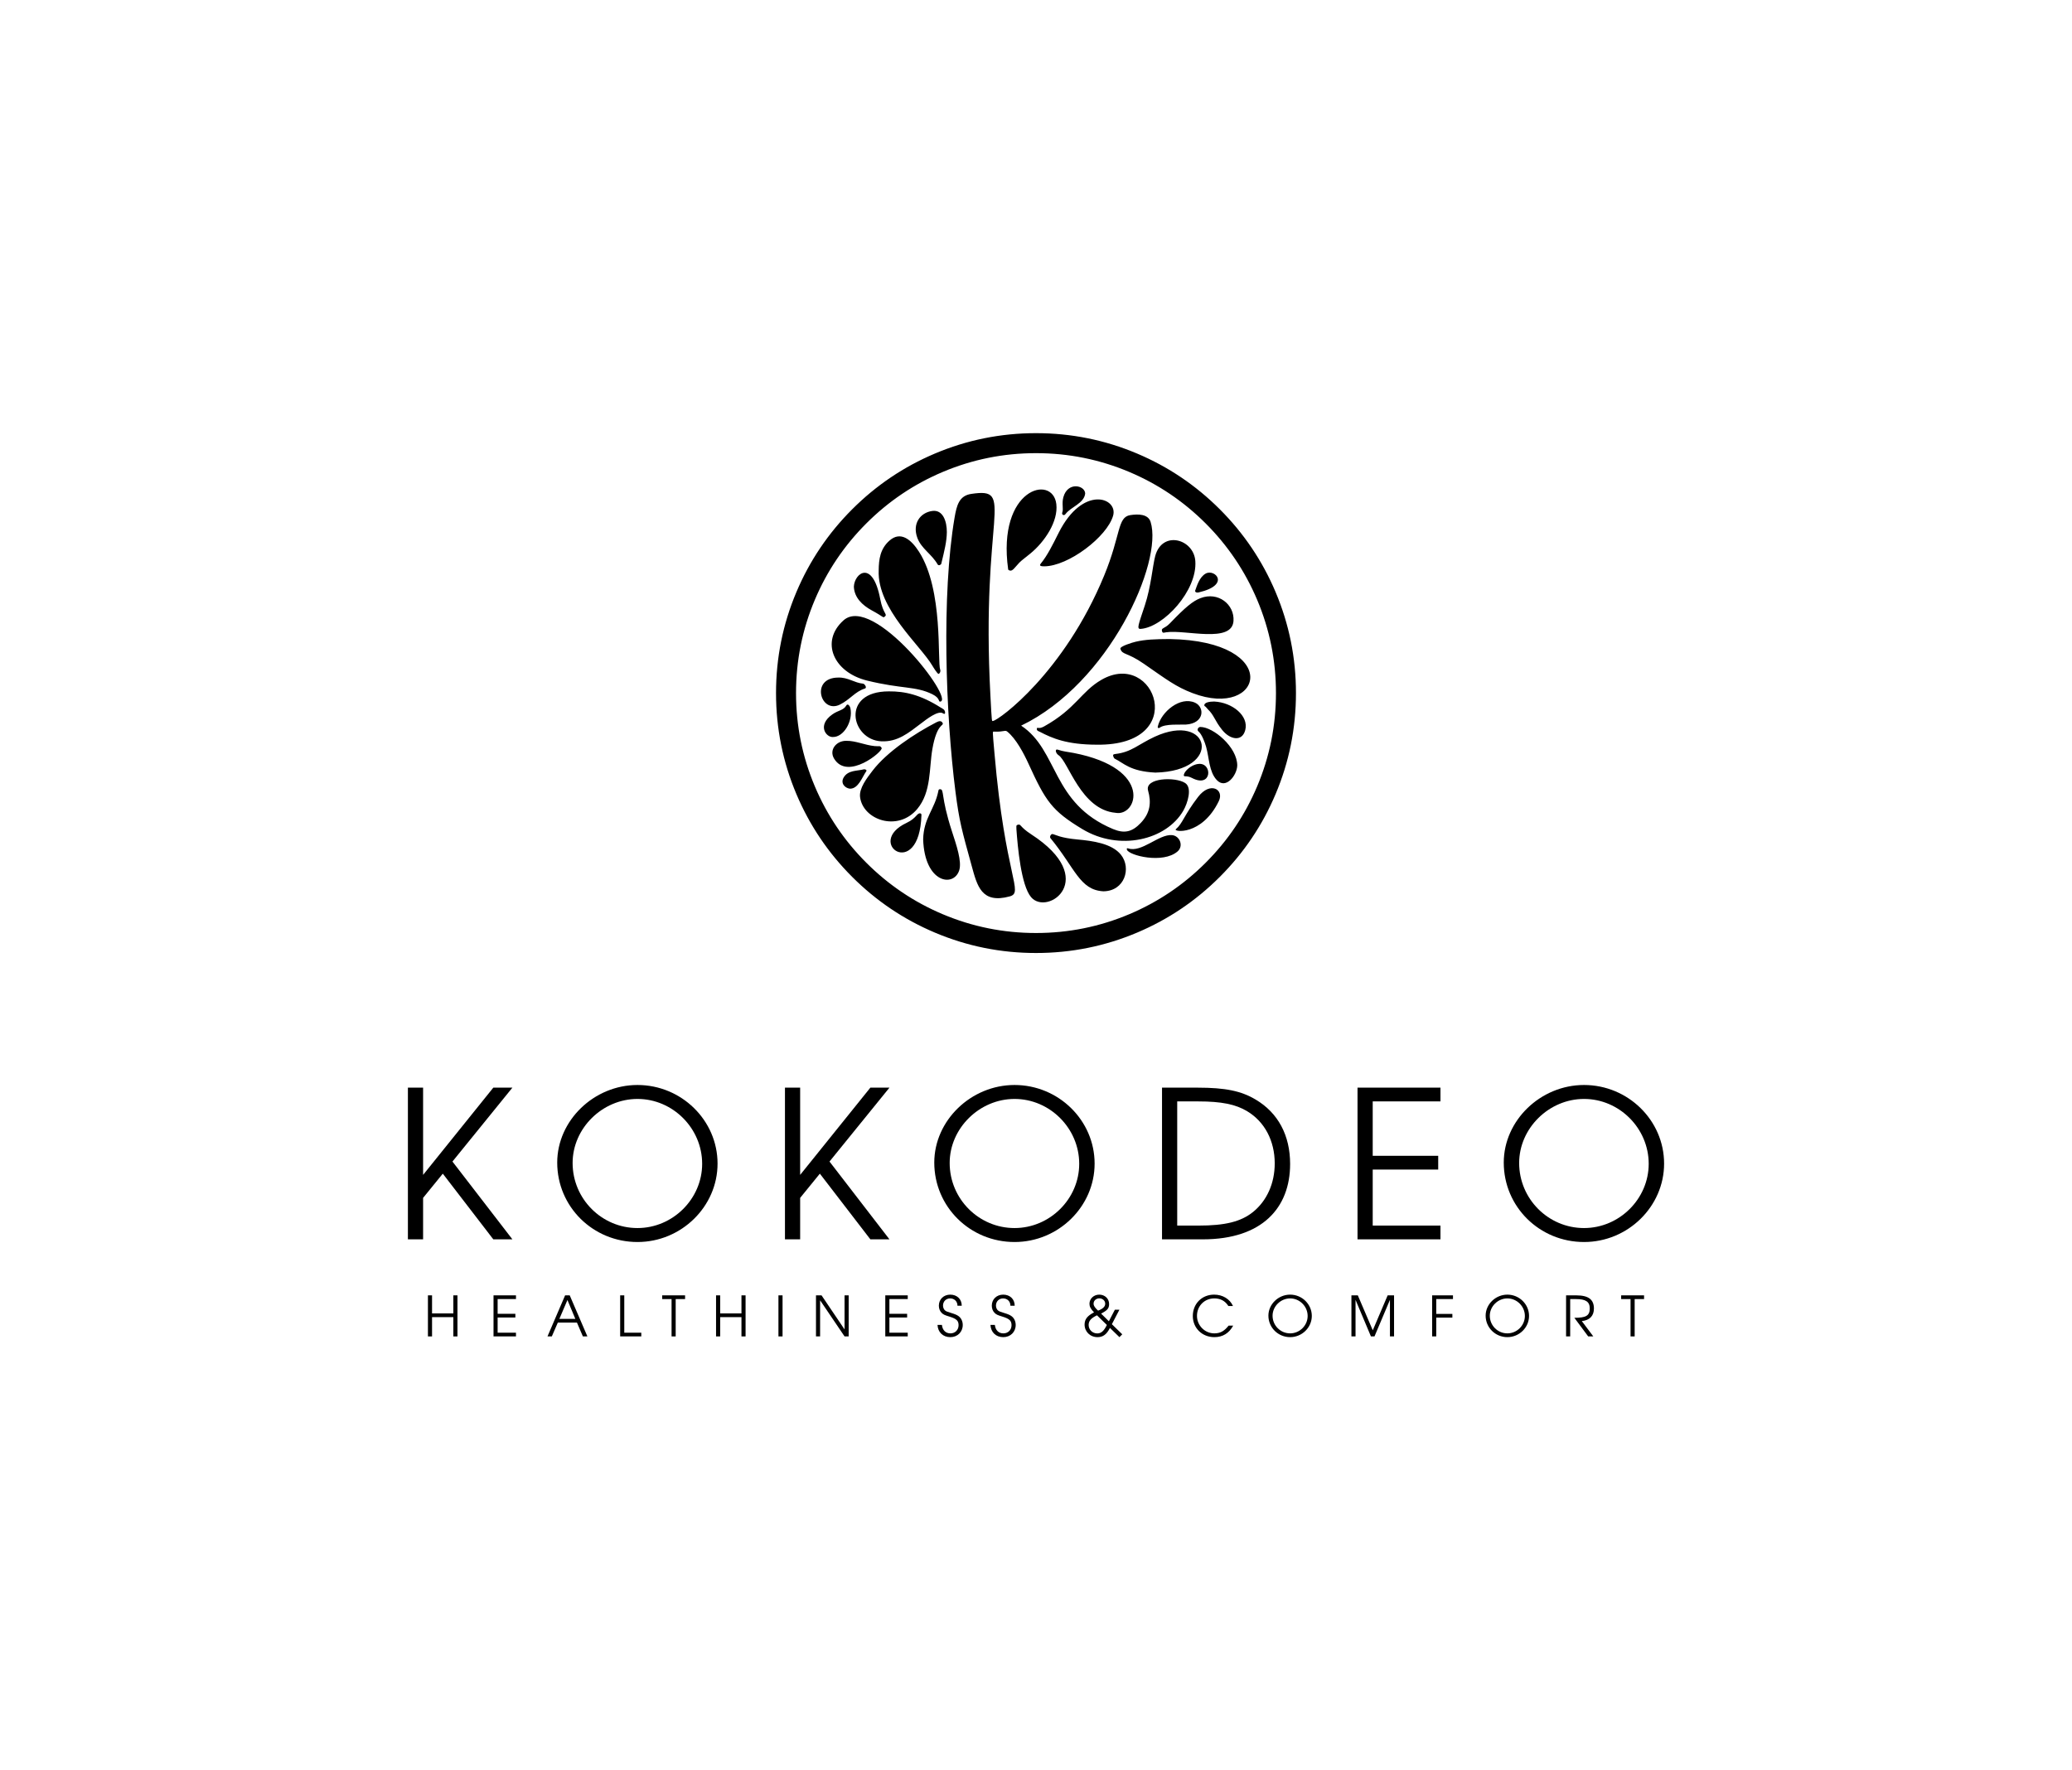 <svg xmlns:mydata="http://www.w3.org/2000/svg" mydata:contrastcolor="ffffff" mydata:template="Contrast"
    mydata:presentation="2.5" mydata:layouttype="undefined" mydata:specialfontid="undefined" mydata:id1="146"
    mydata:id2="146" mydata:companyname="Kokodeo" mydata:companytagline="healthiness &amp; comfort" version="1.1"
    xmlns="http://www.w3.org/2000/svg" xmlns:xlink="http://www.w3.org/1999/xlink" viewBox="0 0 550 470">
    <g fill="#000000" fill-rule="nonzero" stroke="none" stroke-width="1" stroke-linecap="butt" stroke-linejoin="miter"
        stroke-miterlimit="10" stroke-dasharray="" stroke-dashoffset="0" font-family="none" font-weight="none"
        font-size="none" text-anchor="none" style="mix-blend-mode: normal">
        <g
            data-paper-data="{&quot;isGlobalGroup&quot;:true,&quot;bounds&quot;:{&quot;x&quot;:108.27514858672187,&quot;y&quot;:115.00000000000003,&quot;width&quot;:333.44970282655623,&quot;height&quot;:239.99999999999997}}">
            <g data-paper-data="{&quot;isSecondaryText&quot;:true}">
                <path
                    d="M121.429,354.808v-10.903h-1.092v4.795h-5.651v-4.795h-1.092v10.903h1.092v-5.12h5.651v5.12z"
                    data-paper-data="{&quot;glyphName&quot;:&quot;H&quot;,&quot;glyphIndex&quot;:0,&quot;firstGlyphOfWord&quot;:true,&quot;word&quot;:1}"
                    fill="#000000"></path>
                <path
                    d="M136.963,354.808v-0.989h-4.869v-4.028h4.707v-0.989h-4.707v-3.91h4.869v-0.989h-5.961v10.903z"
                    data-paper-data="{&quot;glyphName&quot;:&quot;E&quot;,&quot;glyphIndex&quot;:1,&quot;word&quot;:1}"
                    fill="#000000"></path>
                <path
                    d="M155.921,354.808l-4.692,-10.903h-1.225l-4.677,10.903h1.151l1.593,-3.674h5.075l1.579,3.674zM152.719,350.146h-4.234l2.139,-5.002z"
                    data-paper-data="{&quot;glyphName&quot;:&quot;A&quot;,&quot;glyphIndex&quot;:2,&quot;word&quot;:1}"
                    fill="#000000"></path>
                <path d="M170.227,354.808v-0.989h-4.515v-9.915h-1.092v10.903z"
                    data-paper-data="{&quot;glyphName&quot;:&quot;L&quot;,&quot;glyphIndex&quot;:3,&quot;word&quot;:1}"
                    fill="#000000"></path>
                <path d="M181.851,344.893v-0.989h-6.079v0.989h2.493v9.915h1.092v-9.915z"
                    data-paper-data="{&quot;glyphName&quot;:&quot;T&quot;,&quot;glyphIndex&quot;:4,&quot;word&quot;:1}"
                    fill="#000000"></path>
                <path
                    d="M197.908,354.808v-10.903h-1.092v4.795h-5.651v-4.795h-1.092v10.903h1.092v-5.12h5.651v5.12z"
                    data-paper-data="{&quot;glyphName&quot;:&quot;H&quot;,&quot;glyphIndex&quot;:5,&quot;word&quot;:1}"
                    fill="#000000"></path>
                <path d="M207.725,354.808v-10.903h-1.092v10.903z"
                    data-paper-data="{&quot;glyphName&quot;:&quot;I&quot;,&quot;glyphIndex&quot;:6,&quot;word&quot;:1}"
                    fill="#000000"></path>
                <path
                    d="M225.273,354.808v-10.903h-1.092v9.044l-6.108,-9.044h-1.475v10.903h1.092v-9.59l6.492,9.59z"
                    data-paper-data="{&quot;glyphName&quot;:&quot;N&quot;,&quot;glyphIndex&quot;:7,&quot;word&quot;:1}"
                    fill="#000000"></path>
                <path
                    d="M240.954,354.808v-0.989h-4.869v-4.028h4.707v-0.989h-4.707v-3.91h4.869v-0.989h-5.961v10.903z"
                    data-paper-data="{&quot;glyphName&quot;:&quot;E&quot;,&quot;glyphIndex&quot;:8,&quot;word&quot;:1}"
                    fill="#000000"></path>
                <path
                    d="M255.556,351.769c0,-0.959 -0.398,-1.815 -1.092,-2.331c-0.443,-0.325 -0.9,-0.531 -2.021,-0.87c-0.989,-0.295 -1.328,-0.428 -1.608,-0.679c-0.31,-0.266 -0.516,-0.767 -0.516,-1.269c0,-1.092 0.797,-1.903 1.889,-1.903c1.107,0 1.948,0.767 1.948,1.948h1.136c0,-1.77 -1.269,-2.951 -3.054,-2.951c-1.756,0 -3.025,1.239 -3.025,2.936c0,0.752 0.28,1.475 0.767,1.933c0.428,0.413 0.767,0.575 2.036,0.959c1.874,0.575 2.434,1.092 2.434,2.287c0,1.254 -0.915,2.169 -2.154,2.169c-1.225,0 -2.11,-0.782 -2.272,-2.243h-1.166c0.103,1.962 1.446,3.246 3.408,3.246c1.889,0 3.29,-1.372 3.29,-3.231z"
                    data-paper-data="{&quot;glyphName&quot;:&quot;S&quot;,&quot;glyphIndex&quot;:9,&quot;word&quot;:1}"
                    fill="#000000"></path>
                <path
                    d="M269.61,351.769c0,-0.959 -0.398,-1.815 -1.092,-2.331c-0.443,-0.325 -0.9,-0.531 -2.021,-0.87c-0.989,-0.295 -1.328,-0.428 -1.608,-0.679c-0.31,-0.266 -0.516,-0.767 -0.516,-1.269c0,-1.092 0.797,-1.903 1.889,-1.903c1.107,0 1.948,0.767 1.948,1.948h1.136c0,-1.77 -1.269,-2.951 -3.054,-2.951c-1.756,0 -3.025,1.239 -3.025,2.936c0,0.752 0.28,1.475 0.767,1.933c0.428,0.413 0.767,0.575 2.036,0.959c1.874,0.575 2.434,1.092 2.434,2.287c0,1.254 -0.915,2.169 -2.154,2.169c-1.225,0 -2.11,-0.782 -2.272,-2.243h-1.166c0.103,1.962 1.446,3.246 3.408,3.246c1.889,0 3.29,-1.372 3.29,-3.231z"
                    data-paper-data="{&quot;glyphName&quot;:&quot;S&quot;,&quot;glyphIndex&quot;:10,&quot;lastGlyphOfWord&quot;:true,&quot;word&quot;:1}"
                    fill="#000000"></path>
                <path
                    d="M297.899,354.248l-2.759,-2.685l2.007,-3.851h-1.21l-1.593,3.069l-2.066,-2.036c1.638,-0.841 2.125,-1.357 2.125,-2.538c0,-1.431 -1.121,-2.493 -2.626,-2.493c-1.431,0 -2.582,1.062 -2.582,2.42c0,0.752 0.295,1.328 1.21,2.287c-1.711,0.885 -2.508,1.785 -2.508,3.246c0,1.844 1.446,3.334 3.438,3.334c1.446,0 2.434,-0.738 3.29,-2.449l2.523,2.449zM293.812,351.769c-0.797,1.623 -1.505,2.243 -2.552,2.243c-1.269,0 -2.287,-0.989 -2.287,-2.228c0,-1.092 0.605,-1.8 2.213,-2.582zM293.369,346.118c0,0.767 -0.575,1.343 -1.889,1.844c-0.856,-0.782 -1.195,-1.298 -1.195,-1.859c0,-0.782 0.664,-1.402 1.52,-1.402c0.885,0 1.564,0.62 1.564,1.416z"
                    data-paper-data="{&quot;glyphName&quot;:&quot;&amp;&quot;,&quot;glyphIndex&quot;:11,&quot;firstGlyphOfWord&quot;:true,&quot;lastGlyphOfWord&quot;:true,&quot;word&quot;:2}"
                    fill="#000000"></path>
                <path
                    d="M327.336,351.946h-1.21c-1.151,1.446 -2.198,2.051 -3.792,2.051c-2.523,0 -4.603,-2.095 -4.603,-4.648c0,-2.626 1.992,-4.633 4.589,-4.633c1.534,0 2.818,0.561 3.748,2.021h1.225c-0.841,-1.874 -2.759,-3.025 -5.016,-3.025c-3.246,0 -5.651,2.42 -5.651,5.68c0,3.187 2.464,5.607 5.725,5.607c2.213,0 3.895,-1.033 4.987,-3.054z"
                    data-paper-data="{&quot;glyphName&quot;:&quot;C&quot;,&quot;glyphIndex&quot;:12,&quot;firstGlyphOfWord&quot;:true,&quot;word&quot;:3}"
                    fill="#000000"></path>
                <path
                    d="M348.213,349.364c0,-3.113 -2.597,-5.651 -5.754,-5.651c-3.128,0 -5.769,2.552 -5.769,5.577c0,3.172 2.567,5.71 5.769,5.71c3.157,0 5.754,-2.552 5.754,-5.636zM347.107,349.379c0,2.523 -2.11,4.618 -4.648,4.618c-2.567,0 -4.662,-2.095 -4.662,-4.677c0,-2.493 2.139,-4.603 4.662,-4.603c2.538,0 4.648,2.11 4.648,4.662z"
                    data-paper-data="{&quot;glyphName&quot;:&quot;O&quot;,&quot;glyphIndex&quot;:13,&quot;word&quot;:3}"
                    fill="#000000"></path>
                <path
                    d="M370.044,354.808v-10.903h-1.697l-3.954,9.28l-3.969,-9.28h-1.697v10.903h1.092v-9.708l4.087,9.708h0.944l4.102,-9.708v9.708z"
                    data-paper-data="{&quot;glyphName&quot;:&quot;M&quot;,&quot;glyphIndex&quot;:14,&quot;word&quot;:3}"
                    fill="#000000"></path>
                <path
                    d="M385.683,344.893v-0.989h-5.533v10.903h1.092v-4.987h4.279v-0.989h-4.279v-3.939z"
                    data-paper-data="{&quot;glyphName&quot;:&quot;F&quot;,&quot;glyphIndex&quot;:15,&quot;word&quot;:3}"
                    fill="#000000"></path>
                <path
                    d="M405.876,349.364c0,-3.113 -2.597,-5.651 -5.754,-5.651c-3.128,0 -5.769,2.552 -5.769,5.577c0,3.172 2.567,5.71 5.769,5.71c3.157,0 5.754,-2.552 5.754,-5.636zM404.769,349.379c0,2.523 -2.11,4.618 -4.648,4.618c-2.567,0 -4.662,-2.095 -4.662,-4.677c0,-2.493 2.139,-4.603 4.662,-4.603c2.538,0 4.648,2.11 4.648,4.662z"
                    data-paper-data="{&quot;glyphName&quot;:&quot;O&quot;,&quot;glyphIndex&quot;:16,&quot;word&quot;:3}"
                    fill="#000000"></path>
                <path
                    d="M423.098,347.416c0,-2.272 -1.269,-3.511 -4.692,-3.511h-2.7v10.903h1.092v-9.915h1.534c2.538,0 3.659,0.664 3.659,2.479c0,1.962 -1.033,2.493 -4.087,2.493l3.674,4.943h1.357l-3.054,-4.072c2.095,-0.221 3.216,-1.387 3.216,-3.32z"
                    data-paper-data="{&quot;glyphName&quot;:&quot;R&quot;,&quot;glyphIndex&quot;:17,&quot;word&quot;:3}"
                    fill="#000000"></path>
                <path d="M436.406,344.893v-0.989h-6.079v0.989h2.493v9.915h1.092v-9.915z"
                    data-paper-data="{&quot;glyphName&quot;:&quot;T&quot;,&quot;glyphIndex&quot;:18,&quot;lastGlyphOfWord&quot;:true,&quot;word&quot;:3}"
                    fill="#000000"></path>
            </g>
            <g data-paper-data="{&quot;isPrimaryText&quot;:true}">
                <path
                    d="M136.013,329.034l-15.912,-20.653l15.912,-19.618h-5.068l-18.637,23.16v-23.16h-4.033v40.271h4.033v-11.008l5.231,-6.43l13.406,17.438z"
                    data-paper-data="{&quot;glyphName&quot;:&quot;K&quot;,&quot;glyphIndex&quot;:0,&quot;firstGlyphOfWord&quot;:true,&quot;word&quot;:1}"
                    fill="#000000"></path>
                <path
                    d="M190.47,308.926c0,-11.498 -9.591,-20.871 -21.253,-20.871c-11.553,0 -21.307,9.427 -21.307,20.599c0,11.716 9.482,21.089 21.307,21.089c11.662,0 21.253,-9.427 21.253,-20.817zM186.383,308.98c0,9.319 -7.793,17.057 -17.166,17.057c-9.482,0 -17.22,-7.738 -17.22,-17.275c0,-9.21 7.902,-17.002 17.22,-17.002c9.373,0 17.166,7.793 17.166,17.22z"
                    data-paper-data="{&quot;glyphName&quot;:&quot;O&quot;,&quot;glyphIndex&quot;:1,&quot;word&quot;:1}"
                    fill="#000000"></path>
                <path
                    d="M236.1,329.034l-15.912,-20.653l15.912,-19.618h-5.068l-18.637,23.16v-23.16h-4.033v40.271h4.033v-11.008l5.231,-6.43l13.406,17.438z"
                    data-paper-data="{&quot;glyphName&quot;:&quot;K&quot;,&quot;glyphIndex&quot;:2,&quot;word&quot;:1}"
                    fill="#000000"></path>
                <path
                    d="M290.558,308.926c0,-11.498 -9.591,-20.871 -21.253,-20.871c-11.553,0 -21.307,9.427 -21.307,20.599c0,11.716 9.482,21.089 21.307,21.089c11.662,0 21.253,-9.427 21.253,-20.817zM286.471,308.98c0,9.319 -7.793,17.057 -17.166,17.057c-9.482,0 -17.22,-7.738 -17.22,-17.275c0,-9.21 7.902,-17.002 17.22,-17.002c9.373,0 17.166,7.793 17.166,17.22z"
                    data-paper-data="{&quot;glyphName&quot;:&quot;O&quot;,&quot;glyphIndex&quot;:3,&quot;word&quot;:1}"
                    fill="#000000"></path>
                <path
                    d="M342.455,309.035c0,-7.575 -3.161,-13.569 -9.155,-17.111c-3.815,-2.289 -8.065,-3.161 -15.367,-3.161h-9.482v40.271h10.844c15.749,0 23.16,-8.392 23.16,-19.999zM338.368,308.872c0,5.286 -2.071,9.918 -5.776,12.915c-3.215,2.561 -7.357,3.597 -14.495,3.597h-5.613v-32.969h5.613c6.103,0 9.918,0.763 12.97,2.616c4.632,2.779 7.302,7.847 7.302,13.842z"
                    data-paper-data="{&quot;glyphName&quot;:&quot;D&quot;,&quot;glyphIndex&quot;:4,&quot;word&quot;:1}"
                    fill="#000000"></path>
                <path
                    d="M382.363,329.034v-3.651h-17.983v-14.877h17.384v-3.651h-17.384v-14.441h17.983v-3.651h-22.016v40.271z"
                    data-paper-data="{&quot;glyphName&quot;:&quot;E&quot;,&quot;glyphIndex&quot;:5,&quot;word&quot;:1}"
                    fill="#000000"></path>
                <path
                    d="M441.725,308.926c0,-11.498 -9.591,-20.871 -21.253,-20.871c-11.553,0 -21.307,9.427 -21.307,20.599c0,11.716 9.482,21.089 21.307,21.089c11.662,0 21.253,-9.427 21.253,-20.817zM437.638,308.98c0,9.319 -7.793,17.057 -17.166,17.057c-9.482,0 -17.22,-7.738 -17.22,-17.275c0,-9.21 7.902,-17.002 17.22,-17.002c9.373,0 17.166,7.793 17.166,17.22z"
                    data-paper-data="{&quot;glyphName&quot;:&quot;O&quot;,&quot;glyphIndex&quot;:6,&quot;lastGlyphOfWord&quot;:true,&quot;word&quot;:1}"
                    fill="#000000"></path>
            </g>
            <g
                data-paper-data="{&quot;fillRule&quot;:&quot;nonzero&quot;,&quot;fillRuleOriginal&quot;:&quot;nonzero&quot;,&quot;isIcon&quot;:true,&quot;iconStyle&quot;:&quot;standalone&quot;,&quot;selectedEffects&quot;:{&quot;container&quot;:&quot;circle_simple_outline3&quot;,&quot;transformation&quot;:&quot;&quot;,&quot;pattern&quot;:&quot;&quot;},&quot;bounds&quot;:{&quot;x&quot;:205.99342393881642,&quot;y&quot;:115.00000000000003,&quot;width&quot;:138.0131521223671,&quot;height&quot;:138.01303481129926},&quot;widthRatioIconToContainer&quot;:0.8258051623031674,&quot;heightRatioIconToContainer&quot;:0.8004060827189248,&quot;relativeBoundsIconToContainer&quot;:{&quot;top&quot;:0.0024396568829211287,&quot;left&quot;:-0.0007520454219112034},&quot;iconType&quot;:&quot;initial&quot;,&quot;initialText&quot;:&quot;K&quot;,&quot;rawInitialId&quot;:1082,&quot;blockLetter&quot;:&quot;O&quot;,&quot;monogramSpecial&quot;:&quot;colorful-dahlia&quot;,&quot;suitableAsStandaloneIcon&quot;:true}">
                <path
                    d="M314.114,215.21c-4.491,7.798 -16.957,10.867 -26.839,4.895c-8.028,-4.853 -9.711,-7.357 -14.256,-17.321c-1.241,-2.721 -3.308,-6.677 -5.653,-8.558c-0.581,-0.466 -0.82,0.083 -3.318,0.025c-0.67,-0.015 -0.623,-0.692 -0.071,5.733c2.837,33.029 7.905,36.952 4.029,38.006c-7.487,2.036 -8.621,-2.827 -10.073,-8.092c-2.585,-9.376 -3.306,-11.827 -4.312,-19.721c-2.611,-20.474 -3.717,-52.285 -0.236,-72.737c0.567,-3.334 1.226,-5.837 4.448,-6.316c11.917,-1.774 2.469,5.021 5.075,53.705c0.387,7.234 0.346,6.622 0.694,6.573c1.598,-0.225 18.886,-12.853 29.484,-38.576c4.483,-10.883 3.479,-15.517 6.926,-16.066c2.161,-0.344 4.753,-0.285 5.409,1.798c3.356,10.655 -10.955,42.839 -34.36,54.093c9.973,6.585 7.985,20.617 24.421,27.466c3.025,1.26 5.083,0.736 7.338,-1.646c2.532,-2.674 2.817,-5.434 1.934,-8.576c-0.957,-3.405 7.221,-3.725 9.844,-2.012c1.925,1.257 0.668,5.328 -0.483,7.327zM292.411,180.462c14.217,-8.178 23.52,17.553 -1.233,17.247c-8.038,-0.01 -11.892,-1.726 -15.117,-3.397c-0.333,-0.173 -1.013,-0.314 -0.811,-0.955c0.128,-0.408 0.421,0.329 1.908,-0.501c8.493,-4.738 9.76,-9.235 15.252,-12.394zM301.444,170.378c2.578,-0.608 5.201,-0.697 9.005,-0.719c30.265,0.507 24.846,21.489 6.118,14.36c-4.452,-1.695 -6.914,-3.619 -12.941,-7.795c-4.537,-3.144 -5.698,-2.288 -6.223,-3.973c-0.205,-0.657 3.213,-1.678 4.041,-1.873zM249.148,178.906c-0.31,0.073 -1.504,-1.913 -1.667,-2.19c-3.193,-5.425 -14.646,-15.085 -14.239,-25.279c0.027,-2.96 0.41,-5.764 2.891,-7.935c2.924,-2.559 5.713,-0.298 7.807,2.97c6.54,10.204 4.814,29.178 5.639,31.366c0.166,0.44 -0.146,1.001 -0.431,1.068zM223.906,164.7c7.912,-7.074 29.625,21.097 25.676,21.57c-0.586,0.07 0.076,-0.888 -2.105,-1.961c-4.492,-2.211 -8.125,-1.347 -17.349,-3.63c-8.943,-2.214 -12.437,-10.422 -6.223,-15.979zM243.497,214.755c-5.14,6.177 -14.446,2.951 -15.2,-3.154c-0.285,-2.313 1.809,-5.025 3.32,-6.993c3.892,-5.07 11.172,-9.85 16.934,-12.844c0.717,-0.372 1.364,-0.493 1.687,0.241c0.319,0.723 -1.542,0.055 -2.735,6.805c-0.907,5.133 -0.241,11.42 -4.006,15.946zM249.711,187.851c0.48,0.304 1.166,0.506 1.156,1.403c-0.004,0.374 -0.346,0.288 -0.52,0.157c-1.266,-0.952 -4.509,1.628 -5.776,2.589c-3.431,2.601 -6.292,5.014 -10.634,4.81c-8.031,-0.378 -10.872,-13.258 1.989,-13.258c4.281,-0.039 8.435,0.905 13.785,4.3zM302.819,166.964c-1.173,0.091 -0.659,-1.003 1.059,-6.199c1.674,-5.06 2.061,-10.505 2.769,-13.148c1.844,-6.88 10.225,-4.565 10.645,1.335c0.558,7.83 -8.393,17.538 -14.473,18.012zM280.81,199.036c1.342,0.484 2.761,0.593 4.147,0.861c21.377,4.141 16.894,17.038 11.143,15.892c-9.196,-0.832 -12.473,-13.563 -15.106,-15.284c-0.829,-0.542 -1.04,-1.778 -0.184,-1.469zM267.612,151.167c-3.003,-21.536 11.83,-25.361 12.783,-17.343c0.548,4.615 -3.12,10.049 -6.878,13.122c-2.337,1.911 -2.514,1.873 -3.665,3.24c-1.037,1.232 -1.419,1.527 -2.067,1.18c-0.087,-0.047 -0.157,-0.083 -0.173,-0.2zM297.55,226.932c2.834,3.54 0.98,9.652 -4.656,9.701c-6.319,-0.331 -7.492,-6.148 -14.057,-14.112c-0.295,-0.358 0.132,-1.184 0.599,-1.08c0.86,0.19 1.938,1.012 6.666,1.444c3.842,0.351 9.03,1.026 11.448,4.046zM306.465,195.616c14.859,-6.869 18.409,9.109 0.205,9.501c-6.712,-0.335 -8.372,-2.518 -10.719,-3.668c-0.178,-0.087 -0.281,-0.251 -0.358,-0.431c-0.256,-0.6 -0.151,-0.772 0.489,-0.844c4.26,-0.48 6.111,-2.582 10.384,-4.557zM273.694,238.185c-2.67,-3.156 -3.562,-13.429 -3.891,-18.008c0,-0.775 -0.121,-1.057 0.293,-1.187c1.031,-0.324 0.324,0.368 3.655,2.529c18.233,11.83 4.306,21.826 -0.057,16.666zM277.154,150.355c-0.74,-0.001 -1.384,-0.104 -0.921,-0.677c1.819,-2.251 3.076,-4.819 4.794,-8.235c6.425,-12.777 15.787,-9.29 14.447,-4.546c-1.584,5.607 -11.897,13.458 -18.32,13.458zM249.477,209.531c1.288,-0.039 0.117,1.703 3.207,11.177c1.188,3.644 2.703,8.045 1.919,10.404c-1.51,4.544 -9.177,3.311 -9.559,-8.277c0.152,-5.771 3.053,-7.886 4.035,-12.83c0.042,-0.209 0.06,-0.464 0.399,-0.474zM249.089,213.749l0.006,0.023c0.017,-0.024 0.019,-0.019 -0.006,-0.023zM327.424,164.879c-0.421,5.978 -12.717,2.251 -17.811,2.979c-0.642,0.091 -0.949,0.286 -1.117,-0.155c-0.415,-1.086 0.554,-0.656 2.062,-2.228c4.191,-4.372 6.108,-5.899 8.071,-6.662c4.743,-1.844 9.104,1.688 8.795,6.066zM318.619,193.001c3.403,-0.013 9.826,5.348 9.801,10.252c-0.093,2.639 -3.055,6.439 -5.47,3.804c-2.044,-2.23 -1.957,-5.821 -2.799,-8.799c-0.303,-1.073 -1.118,-3.335 -2.007,-4.051c-0.527,-0.425 -0.098,-1.203 0.476,-1.206zM248.886,149.843c-1.565,-2.747 -4.314,-4.166 -5.378,-7.031c-1.405,-3.784 0.768,-6.736 3.975,-7.158c2.82,-0.372 3.852,2.74 3.852,5.595c-0.029,2.512 -0.629,4.892 -1.48,8.415c-0.07,0.288 -0.716,0.624 -0.969,0.179zM234.029,198.578c0.518,0.809 -9.049,8.808 -12.633,2.814c-1.391,-2.326 0.635,-4.806 3.342,-4.707c2.431,-0.022 4.76,1.121 7.416,1.395c1.37,0.142 1.409,-0.23 1.875,0.498zM322.312,186.252c4.8,0.23 9.217,3.787 8.232,7.576c-0.823,3.169 -4.036,2.575 -6.116,-0.022c-2.08,-2.597 -2.074,-3.841 -3.824,-5.519c-0.279,-0.267 -0.453,-0.626 -0.822,-0.821c-0.184,-0.097 -0.462,-1.215 2.53,-1.215zM318.018,211.585c3.235,-4.218 7.012,-1.99 5.504,1.115c-4.521,9.31 -12.258,8.165 -11.394,7.439c1.813,-1.522 2.122,-3.642 5.889,-8.555zM222.947,187.064c-5.154,2.542 -7.923,-7.132 -0.458,-7.175c2.635,-0.09 4.271,1.401 6.624,1.622c0.386,0.036 1.132,1.089 0.46,1.294c-2.577,0.785 -3.944,2.936 -6.626,4.258zM231.402,162.047c-2.523,-1.37 -4.644,-3.419 -4.749,-6.299c0.141,-3.556 4.973,-7.372 7.008,3.339c0.764,4.021 2.051,3.924 1.163,4.64c-0.465,0.375 -0.18,0.08 -3.422,-1.681zM314.788,192.366c-1.32,0.087 -5.498,-0.284 -6.962,0.837c-0.244,0.186 -0.597,0.117 -0.493,-0.337c0.882,-3.848 5.923,-8.108 9.898,-6.3c2.578,1.173 2.523,5.472 -2.442,5.8zM312.57,226.056c-3.886,3.336 -12.87,1.08 -13.437,-0.465c-0.109,-0.298 0.008,-0.464 0.291,-0.364c3.569,1.264 8.19,-3.82 11.68,-3.509c2.091,0.186 3.135,2.905 1.465,4.338zM244.317,215.953c0.229,0.053 0.28,0.248 0.274,0.447c-0.537,17.71 -15.281,7.378 -3.909,2.049c2.642,-1.238 2.717,-2.709 3.636,-2.496zM221.095,195.668c-1.76,0.148 -4.282,-3.059 -0.167,-5.99c1.656,-1.179 2.955,-1.031 3.745,-2.411c0.317,-0.554 0.92,0.085 1.064,0.767c0.725,3.439 -1.779,7.683 -4.642,7.634zM281.984,136.024c0.359,-0.893 -0.188,-2.294 0.275,-4.007c1.136,-4.204 5.693,-3.208 5.796,-1.018c-0.253,2.654 -3.859,3.6 -5.228,5.488c-0.4,0.552 -1.096,0.168 -0.842,-0.463zM318.209,157.271c-0.767,0.178 -1.055,-0.202 -0.949,-0.487c0.419,-1.119 1.089,-3.58 2.797,-4.513c2.425,-1.324 6.67,3.018 -1.848,5.001zM314.269,205.595c0.217,-0.869 1.855,-2.564 3.859,-2.78c3.766,-0.404 3.667,6.573 -1.764,3.709c-1.525,-0.804 -2.325,-0.008 -2.095,-0.93zM229.307,204.248c0.263,-0.071 0.884,0.162 0.651,0.491c-1.083,1.525 -2.098,4.71 -4.373,4.652c-1.307,-0.168 -2.549,-1.443 -1.635,-2.98c1.188,-1.996 3.576,-1.684 5.356,-2.163zM226.205,135.212c6.366,-6.366 13.678,-11.296 21.934,-14.788c8.549,-3.616 17.503,-5.424 26.861,-5.424c9.358,0 18.312,1.808 26.861,5.424c8.256,3.492 15.567,8.421 21.934,14.788c6.366,6.366 11.296,13.678 14.787,21.934c3.616,8.549 5.424,17.503 5.424,26.861c0,9.358 -1.808,18.312 -5.424,26.861c-3.492,8.256 -8.421,15.567 -14.787,21.934c-6.366,6.366 -13.678,11.296 -21.934,14.788c-8.549,3.616 -17.503,5.424 -26.861,5.424c-9.358,0 -18.312,-1.808 -26.861,-5.424c-8.256,-3.492 -15.567,-8.421 -21.934,-14.788c-6.366,-6.366 -11.296,-13.678 -14.788,-21.934c-3.616,-8.549 -5.424,-17.503 -5.424,-26.861c0,-9.358 1.808,-18.312 5.424,-26.861c3.492,-8.256 8.421,-15.567 14.788,-21.934zM229.958,229.048c5.878,5.878 12.628,10.429 20.248,13.652c7.888,3.336 16.153,5.005 24.794,5.005c8.641,0 16.905,-1.668 24.793,-5.005c7.62,-3.223 14.37,-7.774 20.248,-13.652c5.879,-5.878 10.429,-12.628 13.652,-20.248c3.336,-7.888 5.005,-16.153 5.005,-24.794c0,-8.641 -1.668,-16.905 -5.005,-24.793c-3.223,-7.62 -7.774,-14.37 -13.652,-20.248c-5.878,-5.878 -12.628,-10.429 -20.248,-13.652c-7.888,-3.336 -16.153,-5.005 -24.793,-5.005c-8.641,0 -16.905,1.668 -24.794,5.005c-7.62,3.223 -14.37,7.774 -20.248,13.652c-5.878,5.878 -10.429,12.628 -13.652,20.248c-3.336,7.888 -5.005,16.153 -5.005,24.793c0,8.641 1.668,16.905 5.005,24.794c3.223,7.62 7.774,14.37 13.652,20.248z"
                    data-paper-data="{&quot;isPathIcon&quot;:true}" fill="#000000"></path>
            </g>
        </g>
    </g>
</svg>